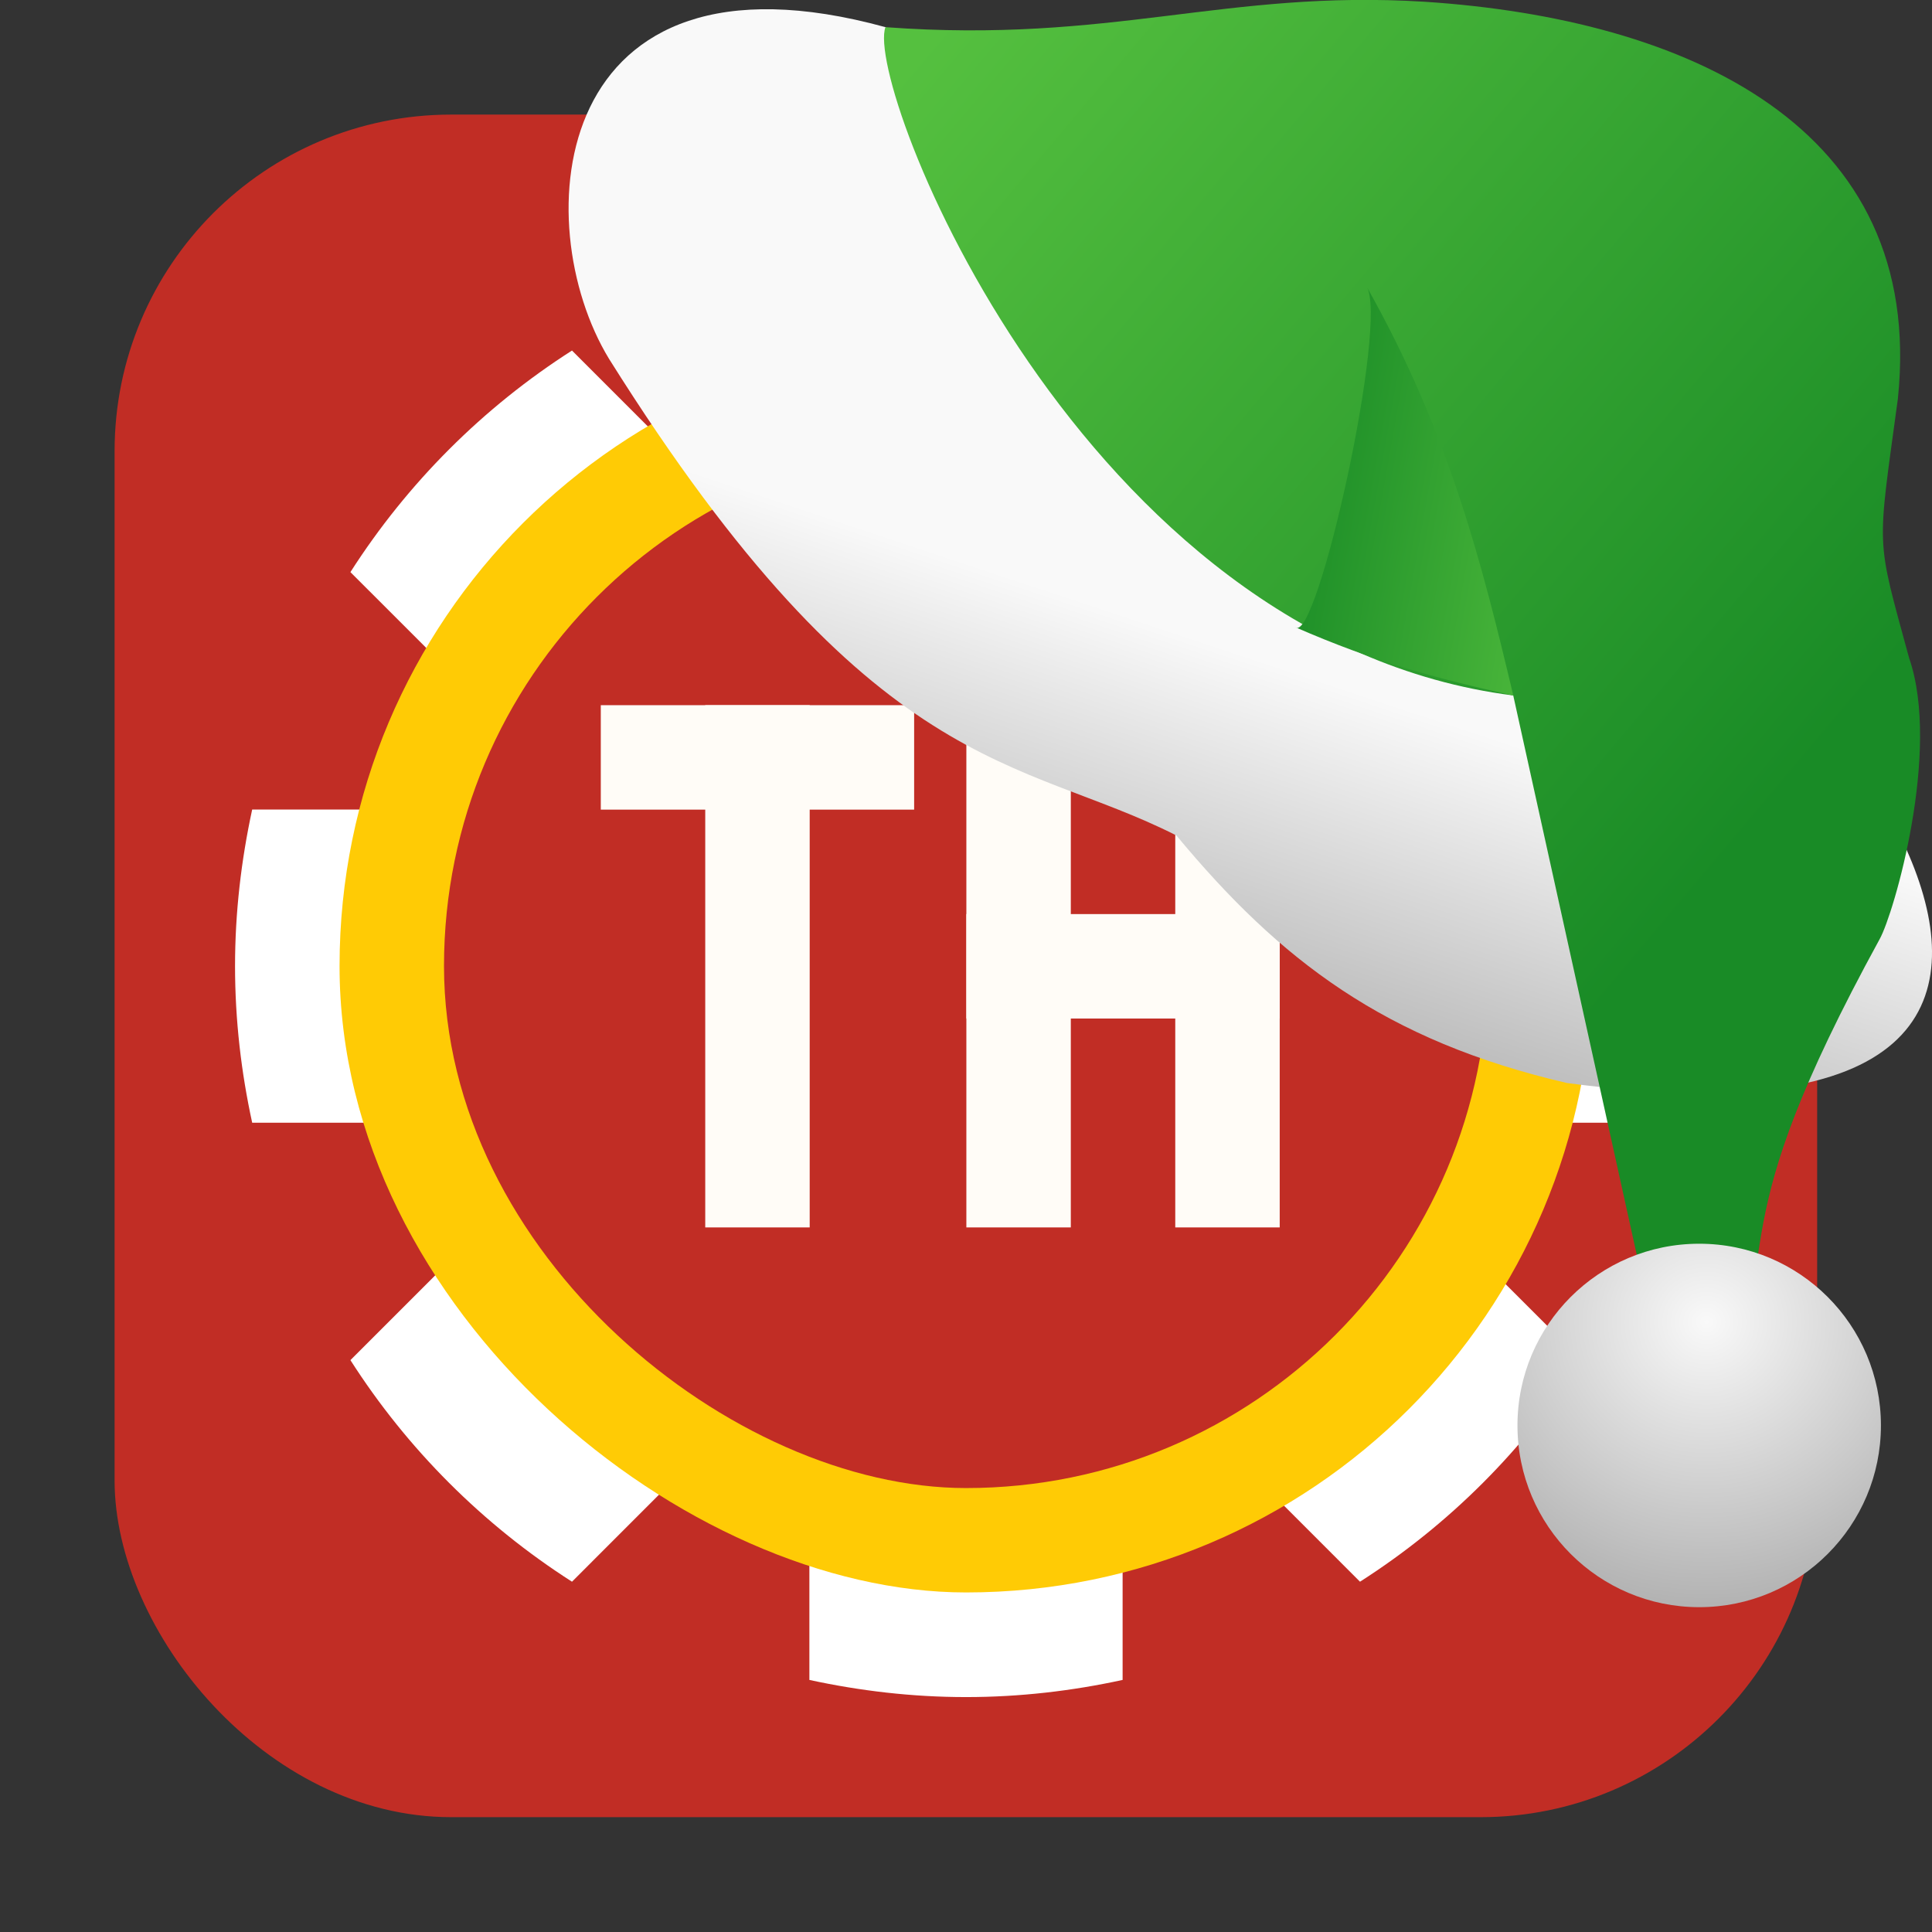 <svg viewBox="0 0 32 32" xmlns="http://www.w3.org/2000/svg" xmlns:xlink="http://www.w3.org/1999/xlink"><rect x="0" y="0" width="32" height="32" fill="#333333" stroke="none"/><linearGradient id="a" gradientUnits="userSpaceOnUse" x1="27.558" x2="22.09" xlink:href="#c" y1="-133.46" y2="-134.43"/><linearGradient id="b" gradientUnits="userSpaceOnUse" x1="15.879" x2="30.32" xlink:href="#c" y1="-141.91" y2="-129.74"/><linearGradient id="c"><stop offset="0" stop-color="#55c03f"/><stop offset="1" stop-color="#198b26"/></linearGradient><linearGradient id="d"><stop offset="0" stop-color="#f9f9f9"/><stop offset="1" stop-color="#999"/></linearGradient><linearGradient id="e" gradientUnits="userSpaceOnUse" x1="17.658" x2="15.02" xlink:href="#d" y1="-133.51" y2="-125.58"/><radialGradient id="f" cx="-176.59" cy="-120.91" gradientTransform="matrix(2.211 .057 -.055 2.125 412.97 145.84)" gradientUnits="userSpaceOnUse" r="3.01" xlink:href="#d"/><g fill="#c12d25"><rect fill-rule="evenodd" height="28.2" rx="5.575" width="28.2" x="1.898" y="1.898"/><rect height="24.21" rx="12.11" transform="matrix(0 -1 -1 0 0 0)" width="24.21" x="-28.11" y="-28.11"/></g><path d="m16 3.895c-.892 0-1.758.102-2.594.284v5.56l-3.932-3.933c-1.475.943-2.726 2.195-3.67 3.67l3.933 3.932h-5.56c-.181.836-.284 1.702-.284 2.594s.102 1.758.284 2.594h5.56l-3.933 3.932c.943 1.475 2.195 2.726 3.67 3.67l3.932-3.933v5.56c.836.181 1.702.284 2.594.284s1.758-.102 2.594-.284v-5.56l3.932 3.933c1.475-.943 2.726-2.195 3.67-3.67l-3.933-3.932h5.56c.181-.836.284-1.702.284-2.594s-.102-1.758-.284-2.594h-5.56l3.933-3.932c-.943-1.475-2.195-2.726-3.67-3.67l-3.932 3.933v-5.56c-.836-.181-1.702-.284-2.594-.284" fill="#fff"/><g transform="matrix(0 -1 -1 0 0 0)"><rect fill="#ffcb05" height="20.752" rx="10.376" width="20.752" x="-26.376" y="-26.376"/><rect fill="#c12d25" height="17.293" rx="8.647" width="17.293" x="-24.647" y="-24.647"/></g><g fill="#fffcf7" stroke-width="1.157" transform="matrix(.865 0 0 .865 1.301 2.165)"><path d="m12 11h2v10h-2z"/><path d="m11-16h2v6h-2z" transform="rotate(90)"/><path d="m17 11h2v10h-2z"/><path d="m15-23h2v6h-2z" transform="rotate(90)"/><path d="m21 11h2v10h-2z"/></g><g transform="translate(-.916 143.06)"><path d="m15.583-142.61c-5.577-1.531-5.951 3.24-4.58 5.493 4.381 6.983 6.796 6.577 9.398 7.895 1.712 2.064 3.451 3.4 6.469 4.1 11.69 1.559 3.242-8.417.92-8.649-5.065.012-7.547-6.123-12.206-8.838" fill="url(#e)"/><path d="m15.583-142.61c3.76.276 5.616-.626 8.93-.421 4.319.283 8.307 2.053 7.838 6.574-.347 2.567-.37 2.25.186 4.296.532 1.535-.252 4.232-.487 4.654-2.715 4.963-1.536 4.965-2.656 7.742l-.906-.418-2.508-11.358c-7.177-.909-10.754-10.11-10.398-11.07" fill="url(#b)"/><path d="m22.374-132.67c.362.274 1.553-5.105 1.172-5.653 1.379 2.44 1.919 4.616 2.435 6.783-1.276-.283-2.289-.554-3.607-1.13" fill="url(#a)"/><circle cx="29.06" cy="-119.45" fill="url(#f)" r="3.01"/></g></svg>